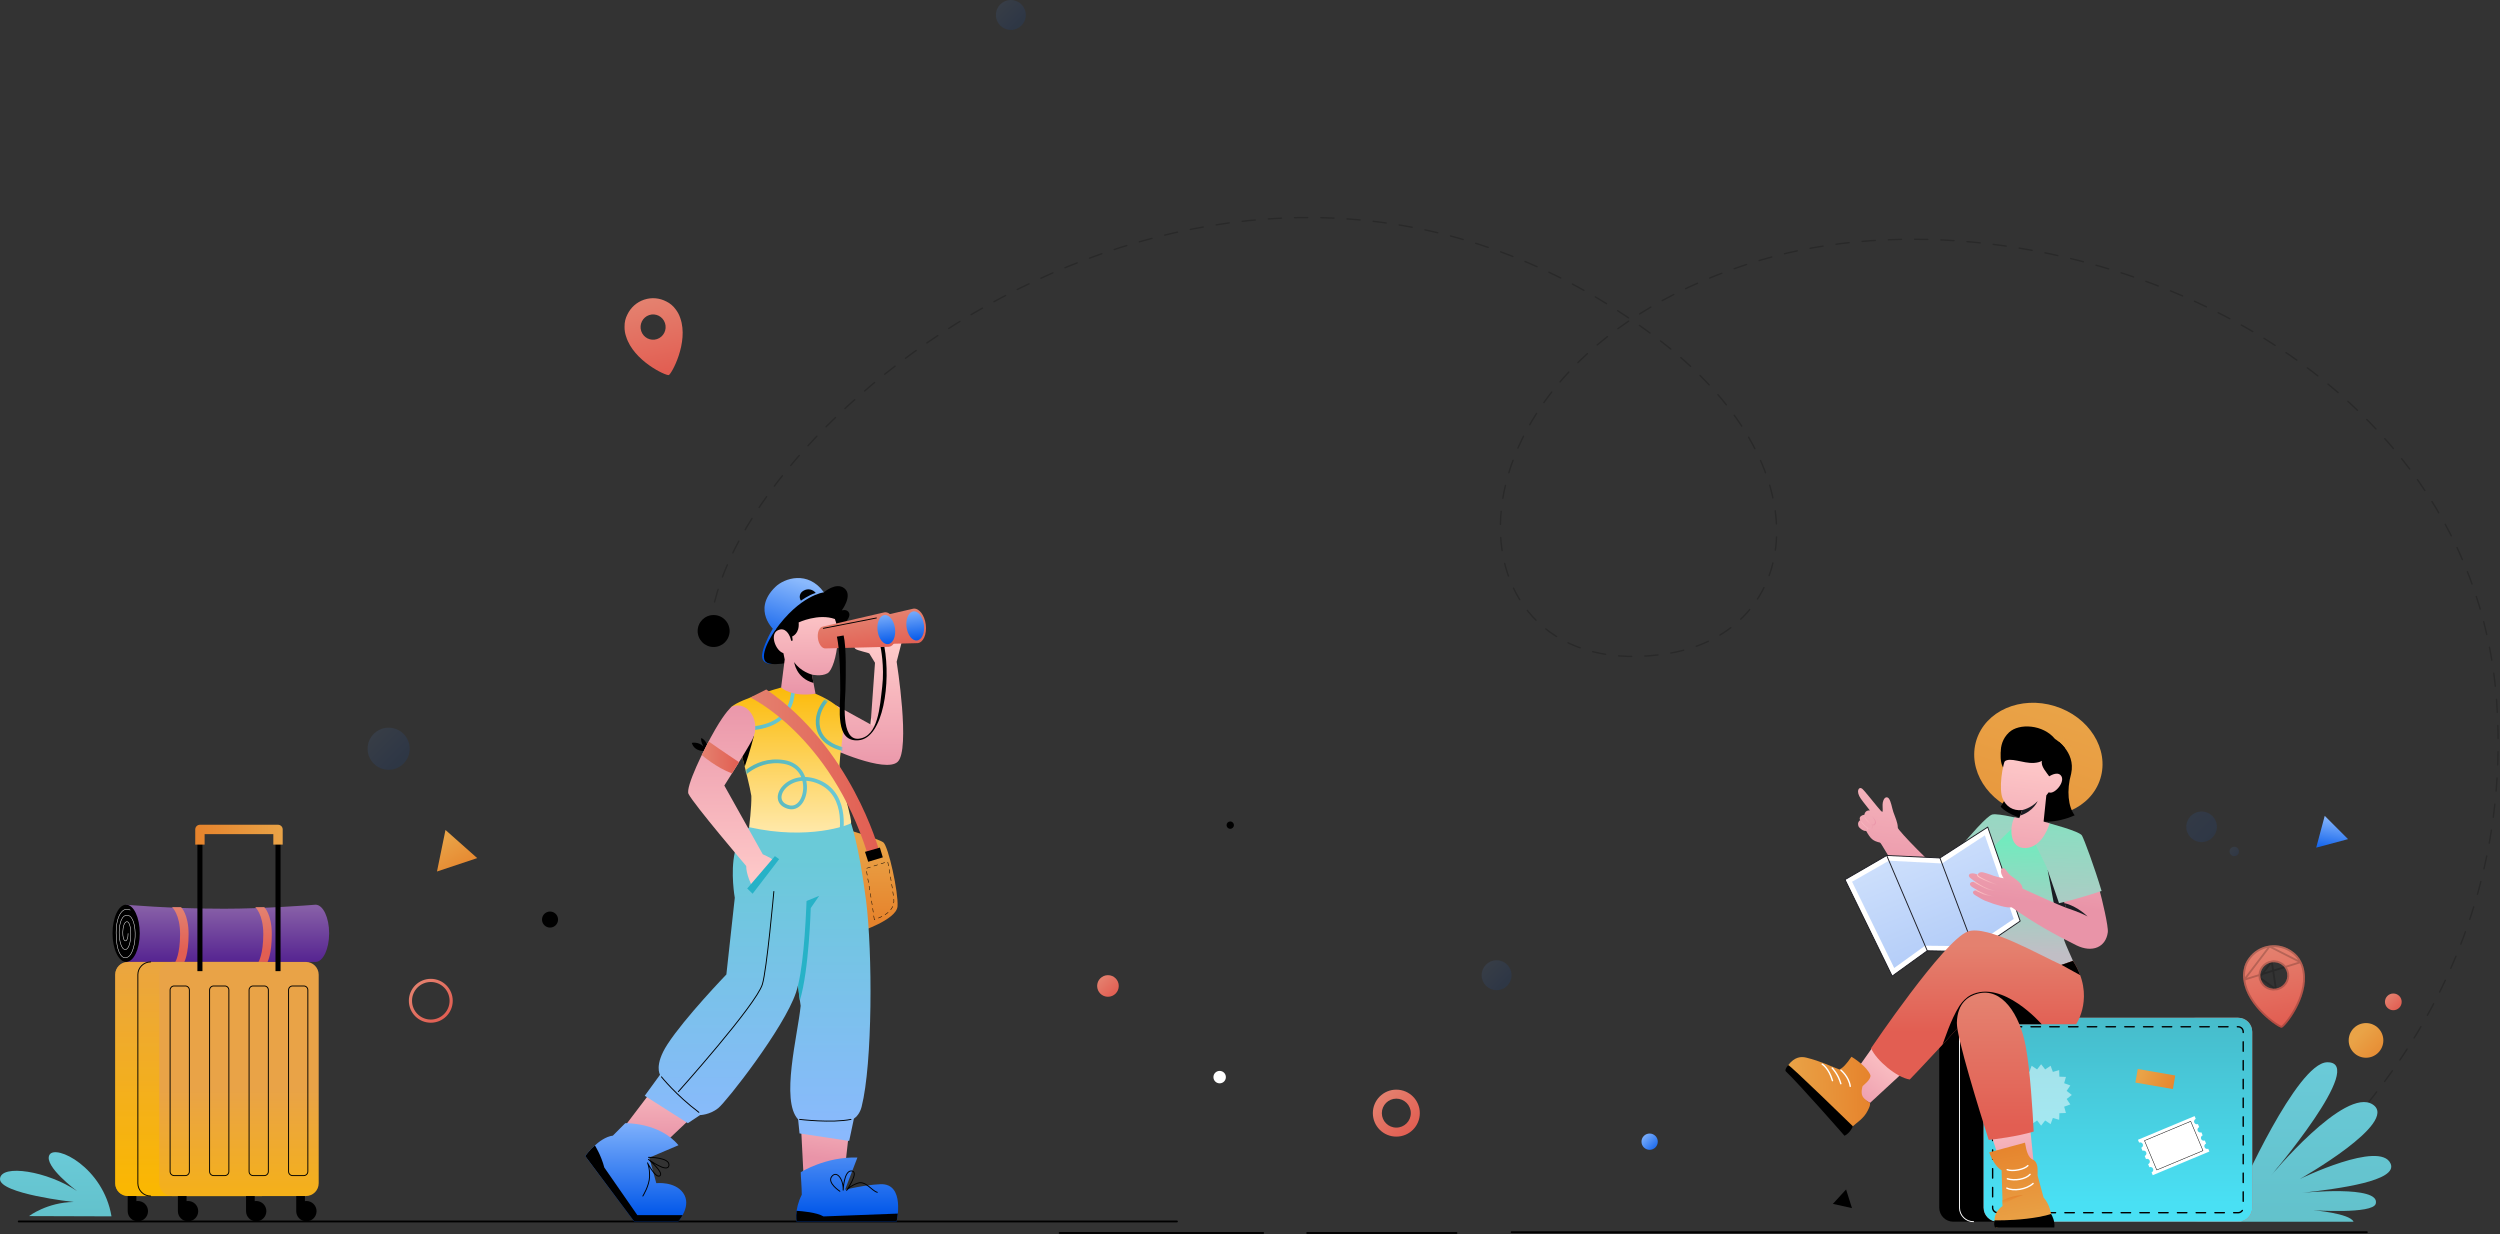 <svg width="1333" height="658" viewBox="0 0 1333 658" fill="none" xmlns="http://www.w3.org/2000/svg">
<rect x="0" y="0" width="1333" height="658" fill="#333333" stroke="none"/>
<path d="M1217.25 644.515C1223.47 644.515 1228.51 639.475 1228.51 633.258C1228.51 627.04 1223.47 622 1217.25 622C1211.04 622 1206 627.04 1206 633.258C1206 639.475 1211.04 644.515 1217.25 644.515Z" fill="black"/>
<path d="M1228.01 633.258C1228.01 639.199 1223.19 644.015 1217.25 644.015C1211.31 644.015 1206.5 639.199 1206.5 633.258C1206.5 627.316 1211.31 622.5 1217.25 622.5C1223.19 622.5 1228.01 627.316 1228.01 633.258Z" stroke="black" stroke-opacity="0.2"/>
<path d="M389.012 336.456C389.012 341.157 385.203 344.965 380.506 344.965C375.809 344.965 372 341.155 372 336.456C372 331.755 375.809 327.947 380.506 327.947C385.203 327.947 389.012 331.755 389.012 336.456Z" fill="black"/>
<path d="M388.512 336.456C388.512 340.881 384.927 344.465 380.506 344.465C376.085 344.465 372.5 340.879 372.5 336.456C372.5 332.031 376.085 328.447 380.506 328.447C384.927 328.447 388.512 332.031 388.512 336.456Z" stroke="black" stroke-opacity="0.2"/>
<path d="M381 320.982C409.59 205.564 664.421 16.425 882.385 179.485C975.142 248.876 960.109 336.596 890.067 348.347C766.32 369.106 758.757 192.052 938.993 138.623C1086.24 94.974 1318.35 182.134 1331.29 375.07C1342.69 545.038 1213.8 636 1213.8 636" stroke="black" stroke-opacity="0.2" stroke-width="0.75" stroke-miterlimit="10" stroke-linecap="round" stroke-linejoin="round" stroke-dasharray="7 7"/>
<path d="M15.458 648.418C15.458 648.418 25.092 641.083 39.272 640.901C39.272 640.901 -0.54 636.538 0.006 628.54C0.551 620.541 25.274 624.36 41.089 635.085C41.089 635.085 23.093 621.753 26.37 615.779C29.585 609.919 55.086 622.408 59.449 648.56L15.458 648.418Z" fill="url(#paint0_linear_171_3991)"/>
<path d="M10 651.286H627.533" stroke="black" stroke-miterlimit="10" stroke-linecap="round"/>
<path d="M1194 636.012C1194 636.012 1224.64 566.712 1240.82 566.404C1262.82 565.988 1210.42 627.38 1210.42 627.38C1210.42 627.38 1250.32 579.032 1265.2 588.955C1279.54 598.514 1226.35 628.604 1226.35 628.604C1226.35 628.604 1269.02 607.851 1274.65 620.39C1278.82 629.664 1247.07 633.81 1227.58 636.013C1227.58 636.013 1269.51 631.714 1266.75 641.824C1265.2 647.475 1233.4 645.29 1233.4 645.29C1233.4 645.29 1252.89 646.923 1254.91 651.412H1194L1194 636.012Z" fill="url(#paint1_linear_171_3991)"/>
<path d="M1169.71 651.411H1041.5C1037.36 651.411 1034 648.055 1034 643.916V550.167C1034 546.027 1037.36 542.671 1041.5 542.671H1169.71C1173.85 542.671 1177.2 546.027 1177.2 550.167V643.916C1177.2 648.055 1173.85 651.411 1169.71 651.411Z" fill="black"/>
<path d="M1052.3 651.411C1048.16 651.411 1044.8 648.055 1044.8 643.916V550.167C1044.8 546.027 1048.16 542.671 1052.3 542.671" stroke="white" stroke-width="0.5" stroke-miterlimit="10" stroke-linecap="round"/>
<path d="M1193.38 651.411H1065.17C1061.03 651.411 1057.67 648.055 1057.67 643.916V550.167C1057.67 546.027 1061.03 542.671 1065.17 542.671H1193.38C1197.52 542.671 1200.88 546.027 1200.88 550.167V643.916C1200.88 648.055 1197.52 651.411 1193.38 651.411Z" fill="url(#paint2_linear_171_3991)"/>
<path d="M1193.38 651.411H1065.17C1061.03 651.411 1057.67 648.055 1057.67 643.916V550.167C1057.67 546.027 1061.03 542.671 1065.17 542.671H1193.38C1197.52 542.671 1200.88 546.027 1200.88 550.167V643.916C1200.88 648.055 1197.52 651.411 1193.38 651.411Z" fill="url(#paint3_linear_171_3991)"/>
<path d="M1065.17 646.612C1063.68 646.612 1062.47 645.403 1062.47 643.916V550.167C1062.47 548.68 1063.68 547.47 1065.17 547.47H1193.38C1194.87 547.47 1196.08 548.68 1196.08 550.167V643.916C1196.08 645.403 1194.87 646.612 1193.38 646.612H1065.17Z" stroke="black" stroke-width="0.75" stroke-linecap="round" stroke-linejoin="round" stroke-dasharray="5 5"/>
<path d="M1051.21 550.365L1049.67 549.926C1048.9 549.705 1048.5 548.848 1048.83 548.115L1051.06 543.206C1051.33 542.613 1052 542.306 1052.62 542.485C1053.25 542.664 1053.65 543.274 1053.57 543.92L1052.87 549.268C1052.77 550.066 1051.98 550.586 1051.21 550.365Z" fill="white"/>
<path d="M1178.05 613.989L1147.84 626.618L1147.21 625.128C1147.98 624.809 1148.34 623.932 1148.02 623.17C1147.7 622.408 1146.82 622.048 1146.06 622.367L1145.38 620.743C1146.14 620.425 1146.5 619.548 1146.19 618.786C1145.87 618.024 1145 617.675 1144.23 617.994L1143.55 616.37C1144.32 616.052 1144.68 615.175 1144.36 614.413C1144.04 613.651 1143.16 613.291 1142.4 613.61L1141.72 611.986C1142.48 611.667 1142.84 610.791 1142.53 610.029C1142.21 609.266 1141.33 608.906 1140.57 609.225L1139.94 607.734L1170.16 595.105L1170.78 596.595C1170.02 596.914 1169.66 597.791 1169.98 598.553C1170.3 599.315 1171.17 599.675 1171.94 599.356L1172.61 600.98C1171.85 601.298 1171.49 602.175 1171.81 602.937C1172.13 603.699 1173.01 604.059 1173.77 603.741L1174.45 605.364C1173.68 605.683 1173.32 606.549 1173.64 607.31C1173.96 608.072 1174.83 608.432 1175.6 608.114L1176.28 609.737C1175.51 610.056 1175.15 610.932 1175.47 611.694C1175.79 612.457 1176.67 612.817 1177.43 612.498L1178.05 613.989Z" fill="white"/>
<path d="M1174.62 613.529L1168.08 597.882L1143.44 608.18L1149.98 623.828L1174.62 613.529Z" stroke="black" stroke-width="0.25" stroke-miterlimit="10" stroke-linecap="round" stroke-linejoin="round"/>
<path opacity="0.5" d="M1104.69 583.826L1101.94 585.985L1103.89 588.884L1100.61 590.084L1101.56 593.446L1098.07 593.571L1097.95 597.065L1094.58 596.11L1093.38 599.392L1090.48 597.44L1088.33 600.189L1086.17 597.44L1083.27 599.392L1082.07 596.109L1078.71 597.064L1078.58 593.571L1075.09 593.445L1076.04 590.083L1072.76 588.884L1074.71 585.985L1071.96 583.826L1074.71 581.667L1072.76 578.767L1076.04 577.568L1075.09 574.206L1078.58 574.08L1078.71 570.587L1082.07 571.542L1083.27 568.26L1086.17 570.211L1088.33 567.462L1090.48 570.211L1093.38 568.26L1094.58 571.542L1097.95 570.588L1098.07 574.081L1101.56 574.207L1100.61 577.568L1103.89 578.768L1101.94 581.667L1104.69 583.826Z" fill="white"/>
<path d="M1158.6 580.695L1138.58 577.231L1139.84 569.983L1159.85 573.447L1158.6 580.695Z" fill="url(#paint4_linear_171_3991)"/>
<path d="M1047.12 450.105C1043.55 454.862 1034.88 464.003 1034.88 464.003C1033.3 464.67 1011.3 442.139 1011.92 441.313C1011.89 438.548 1010.44 435.626 1009.51 432.895C1008.79 430.768 1008.3 427.21 1007.08 425.7C1006.32 424.756 1004.62 424.664 1003.92 427.821C1003.6 429.271 1004 431.854 1003.81 432.64C1003.61 433.427 1002.5 431.891 1000.84 429.946C999.169 428.001 993.816 421.117 992.77 420.438C991.041 419.315 989.451 421.967 992.166 425.825C993.887 428.271 995.965 430.66 997.018 432.139C994.427 431.875 994.125 434.221 994.065 434.456C993.013 434.555 992.403 434.994 992.055 435.316C991.668 435.674 991.335 436.565 991.834 437.291C990.145 438.491 990.781 440.306 991.099 440.868C991.416 441.431 993.514 443.321 995.044 443.064C997.464 447.371 998.624 448.361 1002.38 449.271C1003.64 449.578 1011.7 468.39 1029.34 482.605C1030.78 483.765 1033.97 486.707 1037.2 485.583C1045.33 482.755 1063.89 464.698 1063.89 464.698C1058.04 459.195 1050.84 453.037 1047.12 450.105Z" fill="url(#paint5_linear_171_3991)"/>
<path d="M997.933 434.963C998.497 435.839 999.57 437.064 999.733 438.199C999.847 438.984 999.181 439.703 998.41 439.52C997.455 439.293 996.483 438.132 995.831 437.557C995.075 436.779 994.3 435.933 994.076 434.836C994.102 435.986 994.851 436.967 995.56 437.808C996.109 438.442 997.071 439.458 998.005 439.913C998.108 440.581 998.196 442.209 996.475 441.569C994.33 440.773 992.035 437.539 992.035 437.539C992.233 438.08 993.703 440.243 995.345 441.385C995.49 441.713 995.71 442.426 995.187 442.936C995.187 442.936 995.828 442.785 995.848 441.695C996.247 441.912 996.65 442.06 997.041 442.092C998.779 442.241 998.699 440.774 998.576 440.109C999.113 440.217 999.61 440.062 999.973 439.433C1000.88 437.87 998.961 436.051 997.933 434.963Z" fill="url(#paint6_linear_171_3991)"/>
<path d="M1080.16 437.266C1080.16 437.266 1065.61 433.472 1062.3 434.292C1059.44 435.005 1050.5 445.379 1041.78 455.543C1044.09 458.285 1052.69 467.452 1057.74 472.211L1080.16 437.266Z" fill="url(#paint7_linear_171_3991)"/>
<path d="M1052.01 514.899C1077.75 524.347 1105.3 512.297 1105.3 512.297C1105.3 512.297 1101.02 502.823 1100.57 501.231C1100.24 500.109 1102.09 469.874 1102.09 469.874C1102.09 469.874 1095.57 451.523 1090.27 447.238C1084.98 442.953 1072.37 442.198 1072.37 442.198C1072.37 442.198 1057.08 456.31 1055.33 461.105C1053.55 465.88 1053.79 472.268 1052.74 485.683C1051.33 503.495 1052.01 514.899 1052.01 514.899Z" fill="url(#paint8_linear_171_3991)"/>
<path d="M1091.81 463.925L1096.08 486.979L1105.85 486.482L1105.3 476.617L1091.81 463.925Z" fill="#1C1C23"/>
<path d="M1059.86 440.995L1034.37 457.459L1005.98 456.131L983.752 469.003L1008.91 520.475L1027.63 506.963L1053.19 507.414L1077.16 491.123L1059.86 440.995Z" fill="white" stroke="#1C1C23" stroke-width="0.5" stroke-miterlimit="10" stroke-linecap="round" stroke-linejoin="round"/>
<path opacity="0.3" d="M987.518 470.15L1007.17 458.921L1035.47 460.396L1058.33 445.408L1073.72 489.98L1052.1 504.515L1026.47 504.246L1009.99 516.139L987.518 470.15Z" fill="url(#paint9_linear_171_3991)"/>
<path d="M1005.98 456.131L1027.63 506.963" stroke="#1C1C23" stroke-width="0.5" stroke-miterlimit="10" stroke-linecap="round" stroke-linejoin="round"/>
<path d="M1034.37 457.459L1053.2 507.414" stroke="#1C1C23" stroke-width="0.5" stroke-miterlimit="10" stroke-linecap="round" stroke-linejoin="round"/>
<path d="M1119.3 474.026C1110.91 476.005 1104.1 476.467 1098.67 476.317C1098.67 476.317 1101.07 481.915 1101.71 484.022C1098.25 482.822 1085.75 477.169 1078.39 473.768C1078.3 472.641 1078.4 471.194 1072.85 467.426C1069.63 465.242 1069.47 462.396 1067.8 462.962C1066.42 463.426 1066.81 465.738 1067.84 467.495C1067.99 467.756 1068.18 468.029 1068.38 468.3C1066.49 468.034 1063.15 467.03 1063.15 467.03C1063.15 467.03 1059.43 465.601 1057.43 465.151C1055.87 464.799 1054.54 465.522 1054.66 466.426C1053.1 465.759 1052 465.476 1050.79 465.787C1049.66 466.075 1049.33 467.231 1050.72 468.273C1051.27 468.686 1053.26 470.227 1054.17 470.744C1053.62 470.532 1053.08 470.3 1052.56 470.226C1050.42 469.923 1049.35 471.689 1051.73 473.083C1052.91 473.77 1053.9 474.358 1054.68 474.877C1054.51 474.831 1054.33 474.782 1054.17 474.75C1052.59 474.426 1050.67 475.791 1053.2 477.34C1055.6 478.806 1057.1 479.73 1058.51 480.295C1064.49 482.69 1070.39 484.259 1072.61 483.771C1084.85 492.33 1095.22 498.155 1107.1 504.018C1115.69 508.263 1122.85 504.965 1123.88 497.11C1124.28 494.054 1120.88 479.67 1119.3 474.026Z" fill="url(#paint10_linear_171_3991)"/>
<path d="M1066.42 472.208C1066.42 472.208 1062.3 471.18 1060.47 470.393C1059.87 470.134 1055.12 468.162 1054.41 467.196C1054.17 466.858 1054.16 466.457 1054.16 466.227C1054.32 466.284 1054.49 466.352 1054.66 466.428C1054.66 466.428 1054.71 466.731 1054.87 466.918C1055.36 467.492 1058.11 468.886 1060.82 469.98C1063.13 470.921 1066.42 472.208 1066.42 472.208Z" fill="url(#paint11_linear_171_3991)"/>
<path d="M1065.38 475.356C1064.77 475.26 1060.91 474.636 1059.39 474.051C1058.38 473.667 1055.55 472.169 1053.66 471.056C1053.1 470.72 1052.65 470.432 1052.33 470.201C1052.41 470.211 1052.48 470.22 1052.56 470.23C1053.05 470.297 1053.56 470.499 1054.07 470.691C1054.13 470.72 1054.16 470.739 1054.16 470.739C1054.16 470.739 1056.94 472.592 1059.62 473.628C1061.65 474.416 1064.8 475.212 1065.38 475.356Z" fill="url(#paint12_linear_171_3991)"/>
<path d="M1063.83 478.198C1063.27 478.121 1058.78 477.449 1057.19 476.681C1055.83 476.048 1053.93 475.116 1053.19 474.752C1053.51 474.684 1053.85 474.684 1054.17 474.752C1054.32 474.78 1054.5 474.828 1054.66 474.867C1054.67 474.876 1054.68 474.876 1054.68 474.876C1054.68 474.876 1056.98 476.086 1058.76 476.7C1060.42 477.276 1063.4 478.073 1063.83 478.198Z" fill="url(#paint13_linear_171_3991)"/>
<path d="M1110.1 445.496C1108.77 443.104 1091.31 438.636 1091.31 438.636L1084.57 448.73L1091.31 462.468L1097.87 481.569C1100.07 481.278 1113.87 477.415 1120.56 475.057C1116.72 462.229 1111.36 447.772 1110.1 445.496Z" fill="url(#paint14_linear_171_3991)"/>
<path d="M1119.92 415.135C1115.07 430.834 1096.34 438.989 1078.08 433.35C1059.82 427.711 1048.95 410.412 1053.8 394.713C1058.65 379.014 1077.38 370.859 1095.64 376.498C1113.9 382.138 1124.77 399.436 1119.92 415.135Z" fill="url(#paint15_linear_171_3991)"/>
<path opacity="0.5" d="M1106.43 411.665C1103.64 420.703 1092.53 425.295 1081.61 421.923C1070.69 418.55 1064.1 408.491 1066.89 399.452C1069.68 390.415 1080.8 385.822 1091.72 389.195C1102.64 392.568 1109.22 402.628 1106.43 411.665Z" fill="url(#paint16_linear_171_3991)"/>
<path d="M1106.22 434.729C1086.43 443.484 1068.88 433.328 1066.74 430.083C1069.05 426.07 1074.98 418.371 1073.16 415.02C1071.32 411.67 1066.66 411.286 1066.74 403.001C1066.75 402.387 1066.78 401.811 1066.83 401.273C1067.83 390.272 1077.31 395.177 1078.27 394.995L1098.03 395.715C1098.91 396.473 1099.94 397.472 1100.91 398.7C1103.43 401.84 1105.66 406.505 1104.34 412.515V412.524C1101.79 421.558 1102.77 430.208 1106.22 434.729Z" fill="black"/>
<path d="M1091.1 424.099C1097.9 416.098 1097.34 406.669 1097.34 406.669C1097.41 390.767 1075.51 390.831 1070.44 401.546C1067.13 408.553 1065.92 420.864 1067.7 425.481C1069.44 429.996 1073.35 432.481 1078.2 431.931L1076.67 436.254C1076.67 436.254 1074.65 435.899 1074.15 435.831C1071.53 440.262 1070.98 452.647 1080.16 452.177C1089.35 451.708 1092.87 439.048 1092.87 439.048L1089.65 438.055L1091.1 424.099Z" fill="url(#paint17_linear_171_3991)"/>
<path d="M1100.54 408.742C1098.33 418.092 1094.89 418.812 1094.89 418.812C1094.89 418.812 1094.58 416.662 1093.18 414.675C1091.19 411.833 1087.99 408.54 1088.77 405.67C1087.93 406.188 1086.63 406.64 1084.56 406.784C1078.67 407.187 1071.68 403.443 1068.77 406.064C1068.77 406.064 1067.59 406.054 1067.19 404.211C1067.19 404.211 1066.87 403.04 1066.83 401.273C1066.82 401.139 1066.82 401.004 1066.82 400.86C1066.82 398.038 1067.58 393.91 1071.23 390.502C1076.57 385.51 1089.39 386.249 1095.72 394.006C1095.72 394.006 1096.71 394.592 1098.03 395.715C1098.91 396.473 1099.94 397.472 1100.91 398.7C1101.61 401.11 1101.55 404.451 1100.54 408.742Z" fill="black"/>
<path d="M1092.43 414.095C1092.43 414.095 1096.57 411.135 1098.73 413.337C1101.76 416.419 1095.61 423.764 1092.52 422.512C1088.82 421.016 1092.43 414.095 1092.43 414.095Z" fill="url(#paint18_linear_171_3991)"/>
<path d="M1101.71 484.022C1101.71 484.022 1109.66 486.681 1113.12 488.674C1113.12 488.674 1107.7 483.163 1100.8 481.568L1101.71 484.022Z" fill="#1C1C23"/>
<path d="M1078.2 431.931C1078.2 431.931 1082.91 431.03 1086.48 427.144C1086.48 427.144 1084.44 432.467 1077.16 434.887L1078.2 431.931Z" fill="#1C1C23"/>
<path d="M1013.72 572.734L997.107 588.076C997.107 588.076 987.804 583.43 985.72 576.424C994.225 564.327 1000.34 555.748 1000.34 555.748" fill="url(#paint19_linear_171_3991)"/>
<path d="M954.733 572.97L983.836 600.916C984.878 601.888 986.491 601.878 987.516 600.885C989.891 598.592 993.743 596.549 995.912 592.102C996.864 590.141 997.234 589.354 997.114 588.068C997.114 588.068 994.056 586.374 993.097 584.496C992.108 582.56 992.989 579.636 993.102 579.217C993.208 578.824 997.738 575.744 997.305 573.28C995.386 568.459 988.06 563.948 987.212 563.459C984.549 567.378 982.584 569.452 980.785 570.247C976.105 568.535 971.29 565.973 963.123 563.928C960.146 563.191 956.845 563.604 953.476 567.913C952.784 569.199 953.656 571.982 954.733 572.97Z" fill="url(#paint20_linear_171_3991)"/>
<path d="M953.475 567.913C953.956 567.367 987.933 600.5 987.933 600.5C987.951 600.703 986.545 604.067 983.501 605.601C983.501 605.601 959.45 578.119 952.234 571.287C951.449 570.544 952.839 568.663 953.475 567.913Z" fill="black"/>
<path d="M981.604 570.638C981.604 570.638 985.826 574.063 986.543 579.213" stroke="white" stroke-width="0.75" stroke-miterlimit="10" stroke-linecap="round"/>
<path d="M981.539 577.827C980.176 572.781 976.916 569.475 976.916 569.475" stroke="white" stroke-width="0.75" stroke-miterlimit="10" stroke-linecap="round"/>
<path d="M971.598 567.406C971.598 567.406 975.065 569.407 977.073 576.2" stroke="white" stroke-width="0.75" stroke-miterlimit="10" stroke-linecap="round"/>
<path d="M1105.3 512.297C1105.3 512.297 1102.09 513.502 1099.19 514.47C1087.77 509.434 1059.46 492.865 1049.19 496.699C1036.39 501.479 997.626 558.929 997.626 558.929C1000.55 565.482 1011.34 574.536 1018.28 575.593C1018.28 575.593 1049.89 542.807 1055.69 533.492C1055.69 533.492 1069.59 544.476 1076.57 546.15H1106.97C1106.97 546.15 1117.42 531.142 1105.3 512.297Z" fill="url(#paint21_linear_171_3991)"/>
<path d="M1109.15 519.958C1105.34 517.808 1099.19 514.467 1099.19 514.467C1102.09 513.507 1105.31 512.297 1105.31 512.297C1107.01 514.937 1108.25 517.5 1109.15 519.958Z" fill="black"/>
<path d="M1076.57 546.15H1088.66C1088.66 546.15 1067.76 521.976 1050.73 530.616C1048.85 531.568 1046.44 533.721 1044.75 536.376C1040.03 543.806 1036.65 554.953 1035.71 557.052C1040.01 552.368 1044.44 547.462 1048.1 543.18L1048.08 543.124L1061.83 534.192L1076.57 546.15Z" fill="black"/>
<path d="M1060.39 600.801L1067.67 623.567C1067.67 623.567 1078.65 624.142 1084.22 618.786C1082.7 603.229 1081.54 592.151 1081.54 592.151" fill="url(#paint22_linear_171_3991)"/>
<path d="M1089.62 638.476C1092.91 642.078 1093.83 647.318 1093.89 649.758L1064.21 654.467C1063.66 652.561 1061.77 647.407 1067.82 642.988C1067.86 642.972 1067.25 623.985 1067.25 623.985C1064.66 622.486 1062.47 619.196 1060.63 614.45L1079.73 609.265C1080.44 613.764 1081.53 617.555 1084.18 618.451C1084.18 618.451 1085.75 618.976 1086.31 621.952C1086.53 623.161 1086.45 626.811 1086.45 626.811L1089.62 638.476Z" fill="url(#paint23_linear_171_3991)"/>
<path d="M1095.36 654.468H1063.73C1063.4 654.047 1063 651.829 1063.5 650.679C1063.5 650.679 1071.81 650.864 1080.57 649.832C1090.22 648.696 1093.62 647.259 1093.62 647.259C1094.23 648.203 1095.79 651.184 1095.36 654.468Z" fill="black"/>
<path d="M1078.8 637.181C1070.75 639.809 1067.83 642.987 1067.83 642.987C1067.83 642.986 1067.81 642.292 1067.75 640.029C1073.61 637.187 1078.8 637.181 1078.8 637.181Z" fill="url(#paint24_linear_171_3991)"/>
<path d="M1070.24 623.676C1073.07 624.77 1079.38 623.583 1081.25 621.53" stroke="white" stroke-width="0.75" stroke-miterlimit="10" stroke-linecap="round"/>
<path d="M1070.33 628.529C1074.3 629.77 1080.14 628.768 1082.43 626.177" stroke="white" stroke-width="0.75" stroke-miterlimit="10" stroke-linecap="round"/>
<path d="M1070.05 633.501C1073.43 635.234 1080.49 634.286 1084.03 631.038" stroke="white" stroke-width="0.75" stroke-miterlimit="10" stroke-linecap="round"/>
<path d="M1084.36 603.334C1075.6 606.032 1063.17 607.5 1060.37 607.798C1055.47 592.38 1043.24 553.049 1043.4 545.417C1043.62 534.262 1050.14 531.008 1054.39 529.836C1067.45 526.236 1077.02 540.944 1080.16 558.099C1082.51 570.886 1083.83 592.928 1084.36 603.334Z" fill="url(#paint25_linear_171_3991)"/>
<path d="M806 657H1262" stroke="black" stroke-miterlimit="10" stroke-linecap="round"/>
<path d="M697 657.434H776.598" stroke="black" stroke-miterlimit="10" stroke-linecap="round"/>
<path d="M565 657.434H673.511" stroke="black" stroke-miterlimit="10" stroke-linecap="round"/>
<path d="M376.267 400.525C376.267 400.525 370.305 401.076 368.869 396.117C368.869 396.117 372.241 395.261 375.09 398.002C375.09 398.002 373.526 395.474 373.893 393.513C373.893 393.513 376.991 394.574 377.322 398.903L376.267 400.525Z" fill="black"/>
<path d="M451.458 442.258C451.458 442.258 468.137 447.222 470.894 449.06C473.651 450.898 479.166 476.175 478.554 483.344C477.943 490.49 458.21 496.855 458.21 496.855L451.458 442.258Z" fill="url(#paint26_linear_171_3991)"/>
<path d="M478.097 352.853L480.882 342.009C480.882 342.009 465.165 343.971 462.867 343.511C460.569 343.051 458.962 342.996 457.704 343.22C456.447 343.444 454.885 344.782 455.958 345.863C457.029 346.944 463.165 347.954 463.564 348.506C463.962 349.057 466.551 353.4 466.551 353.4L464.196 386.265L445.813 376.132L442.551 398.843C442.551 398.843 471.998 412.386 478.616 406.228C485.564 399.761 478.097 352.853 478.097 352.853Z" fill="url(#paint27_linear_171_3991)"/>
<path d="M426.958 597.845L428.651 630.868L449.771 629.646L453.338 597.845H426.958Z" fill="url(#paint28_linear_171_3991)"/>
<path d="M426.958 625.046C426.958 625.046 440.051 616.673 457.168 617.203L450.58 634.36C450.58 634.36 460.783 631.786 469.423 631.419C482.842 630.847 478.063 651.285 478.063 651.285H424.752C424.752 651.285 423.466 644.933 427.509 637.026C427.51 633.169 426.958 627.16 426.958 625.046Z" fill="url(#paint29_linear_171_3991)"/>
<path d="M478.704 647.088C478.464 649.545 478.061 651.283 478.061 651.283H424.752C424.752 651.283 424.301 649.065 424.771 645.609C427.488 645.773 435.398 646.406 439.094 648.605L478.704 647.088Z" fill="black"/>
<path d="M447.823 635.188C447.823 635.188 440.929 630.706 443.434 627.375C446.127 623.793 449.822 628.8 449.569 634.59C449.569 634.59 449.96 624.328 453.889 624.342C458.624 624.359 451.407 634.728 451.407 634.728C451.407 634.728 453.001 632.369 457.321 630.868C461.641 629.366 464.858 635.034 467.769 635.739" stroke="black" stroke-width="0.5" stroke-miterlimit="10" stroke-linecap="round" stroke-linejoin="round"/>
<path d="M353.135 574.182L332.929 600.76L350.017 613.576L373.484 591.367L353.135 574.182Z" fill="url(#paint30_linear_171_3991)"/>
<path d="M333.389 598.881C333.389 598.881 351.692 598.391 361.76 610.646L346.195 617.264L349.934 630.868C349.934 630.868 359.702 629.774 364.211 636.012C369.174 642.878 361.698 651.213 361.698 651.213H338.107L312.004 616.406C312.004 616.406 319.156 606.526 326.785 605.515L333.389 598.881Z" fill="url(#paint31_linear_171_3991)"/>
<path d="M345.775 617.081C345.775 617.081 357.315 617.028 356.68 621.412C356.047 625.795 345.775 618.19 345.775 618.19C345.775 618.19 353.829 624.976 352.007 626.798C349.849 628.955 345.247 620.038 345.247 620.038C345.247 620.038 346.461 622.438 346.356 627.312C346.25 632.186 342.764 637.731 342.764 637.731" stroke="black" stroke-width="0.5" stroke-miterlimit="10" stroke-linecap="round" stroke-linejoin="round"/>
<path d="M453.309 437.552C453.309 437.552 457.918 449.585 461.823 480.475C465.236 507.466 465.3 567.015 459.4 590.178C458.548 593.524 456.68 595.566 455.298 596.461C454.701 599.449 452.786 608.349 452.786 608.349L426.315 604.35C426.315 604.35 425.764 599.387 425.549 596.847C416.121 586.87 425.365 551.943 426.917 536.29C421.797 505.741 424.367 440.017 424.367 440.017L453.309 437.552Z" fill="url(#paint32_linear_171_3991)"/>
<path d="M436.79 477.648L432.288 484.176C432.288 484.176 431.386 517.421 426.48 533.453C424.781 521.616 424.061 505.545 423.821 490.07C426.019 485.213 427.786 481.325 427.786 481.325L436.79 477.648Z" fill="#27B2C7"/>
<path d="M399.611 440.925C399.611 440.925 393.35 447.585 391.788 454.565C389.385 465.296 391.788 478.701 391.788 478.701L387.303 519.586C387.303 519.586 365.112 542.613 355.878 556.847C348.652 567.985 351.931 573.052 351.931 573.052L343.775 584.268L366.753 598.88L373.28 594.563C373.28 594.563 378.46 594.463 382.93 590.886C387.401 587.31 418.056 548.199 424.422 529.219C431.597 507.826 430.615 438.915 430.615 438.915L399.611 440.925Z" fill="url(#paint33_linear_171_3991)"/>
<path d="M434.84 369.902C434.84 369.902 446.026 374.486 448.416 379.082C451.904 385.791 446.809 402.962 447.761 410.818C448.713 418.675 454.665 437.96 453.713 438.913C452.761 439.865 431.094 448.198 399.43 441.055C399.43 441.055 400.765 430.502 400.62 424.389C399.194 415.31 390.938 386.692 389.985 376.93C394.827 372.565 416.492 366.585 416.492 366.585L434.84 369.902Z" fill="url(#paint34_linear_171_3991)"/>
<mask id="mask0_171_3991" style="mask-type:luminance" maskUnits="userSpaceOnUse" x="390" y="367" width="65" height="78">
<path d="M435.185 370.917C435.185 370.917 446.371 375.501 448.76 380.096C452.249 386.806 447.153 403.976 448.106 411.833C449.058 419.69 455.01 438.975 454.058 439.927C453.105 440.88 431.439 449.213 399.775 442.07C399.775 442.07 401.11 431.517 400.965 425.404C399.538 416.325 391.282 387.706 390.33 377.945C395.171 373.58 416.837 367.6 416.837 367.6L435.185 370.917Z" fill="white"/>
</mask>
<g mask="url(#mask0_171_3991)">
<path d="M377.667 380.159C377.667 380.159 390.29 392.405 408.307 386.983C428.947 380.771 421.712 357.487 421.712 357.487" stroke="url(#paint35_linear_171_3991)" stroke-width="2" stroke-miterlimit="10"/>
<path d="M391.928 417.782C391.928 417.782 401.3 403.581 417.978 406.27C434.656 408.959 430.611 433.255 420.317 430.282C408.823 426.964 420.44 409.816 436.862 417.047C453.284 424.278 448.137 446.582 448.137 446.582" stroke="url(#paint36_linear_171_3991)" stroke-width="2" stroke-miterlimit="10"/>
<path d="M445.685 368.639C445.685 368.639 433.632 376.589 436.369 388.368C439.436 401.559 460.392 400.748 460.392 400.748" stroke="url(#paint37_linear_171_3991)" stroke-width="2" stroke-miterlimit="10"/>
</g>
<path d="M401.99 392.361C401.99 392.361 399.83 401.04 397.085 408.768C395.213 401.241 393.043 392.726 391.584 385.968L401.99 392.361Z" fill="black"/>
<path d="M412.59 334.328C412.59 334.328 410.138 338.096 408.009 343.305C405.672 349.019 405.175 353.385 410.707 353.994C417.921 354.189 423.987 350.076 423.987 350.076L428.919 336.392" fill="url(#paint38_linear_171_3991)"/>
<path d="M414.707 333.988C414.707 333.988 404.929 347.12 407.871 352.345C409.923 355.99 423.027 353.17 426.621 351.486C431.463 349.219 434.035 341.008 434.035 341.008" fill="black"/>
<path d="M432.903 359.697C432.903 359.697 437.866 360.893 441.242 358.987C446.071 356.262 451.012 328.641 440.401 323.225C429.79 317.809 413.691 323.197 415.643 337.262C416.146 340.885 418.406 351.631 418.406 351.631L416.492 366.586C416.492 366.586 421.909 371.892 434.84 369.902L432.903 359.697Z" fill="url(#paint39_linear_171_3991)"/>
<path d="M363.974 647.904C362.87 649.91 361.699 651.216 361.699 651.216H338.112L312 616.406C312 616.406 314.316 613.22 317.201 610.723C317.201 610.723 320.506 615.911 322.224 622.534L339.821 647.903H363.974V647.904Z" fill="black"/>
<path d="M412.62 475.348C412.62 475.348 408.86 517.246 406.492 524.859C403.061 535.888 361.698 582.06 361.698 582.06" stroke="black" stroke-width="0.5" stroke-miterlimit="10" stroke-linecap="round" stroke-linejoin="round"/>
<path d="M352.691 574.182C352.691 574.182 360.321 583.807 372.637 593.091" stroke="black" stroke-width="0.5" stroke-miterlimit="10" stroke-linecap="round" stroke-linejoin="round"/>
<path d="M426.346 596.86C426.346 596.86 443.442 598.943 453.736 596.86" stroke="black" stroke-width="0.5" stroke-miterlimit="10" stroke-linecap="round" stroke-linejoin="round"/>
<path d="M406.704 455.495L386.21 418.852C386.21 418.852 398.113 400.206 401.13 394.372C406.185 384.598 398.464 372.955 389.986 376.932C389.986 376.932 386.822 379.513 381.461 388.765C375.207 399.557 365.371 419.864 367.122 423.325C370.005 429.024 397.88 461.745 397.88 461.745C397.788 466.157 400.868 472.27 400.868 472.27L412.311 458.528C410.748 457.241 406.704 455.495 406.704 455.495Z" fill="url(#paint40_linear_171_3991)"/>
<path d="M413.181 456.477L398.412 473.749L401.291 476.545L415.434 458.104L413.181 456.477Z" fill="#27B2C7"/>
<path d="M425.846 331.877C425.846 331.877 436.41 326.899 445.188 330.07C445.188 330.07 446.306 333.098 446.573 335.831C446.573 335.831 454.22 330.059 452.725 326.807C451.668 324.509 448.818 325.474 448.818 325.474C448.818 325.474 454.904 317.47 450.243 313.709C445.8 310.125 439.305 315.823 439.305 315.823C439.305 315.823 427.263 315.088 419.175 318.857C411.086 322.625 413.837 335.149 413.837 335.149L417.361 342.847L422.663 341.508L422.395 339.354C422.395 339.354 426.376 337.974 425.846 331.877Z" fill="black"/>
<path d="M439.306 315.823C439.306 315.823 426.587 317.206 413.09 336.305C413.09 336.305 400.578 325.474 413.386 312.974C418.2 308.275 430.788 304.013 439.306 315.823Z" fill="url(#paint41_linear_171_3991)"/>
<path d="M421.361 339.937C420.781 338.299 418.653 334.019 414.593 336.141C409.861 338.615 414.417 348.935 418.929 348.339C423.441 347.741 422.093 342 421.361 339.937Z" fill="url(#paint42_linear_171_3991)"/>
<path d="M428.75 314.799C428.578 314.892 428.406 314.988 428.236 315.087C426.406 316.149 425.858 318.539 427.058 320.282C427.058 320.282 431.39 317.122 434.963 316.168C433.491 314.277 430.862 313.665 428.75 314.799Z" fill="black"/>
<path d="M432.903 359.697C432.903 359.697 426.777 358.085 423.461 353.04C423.461 353.04 424.416 361.563 433.745 364.133L432.903 359.697Z" fill="black"/>
<path d="M464.195 386.265L469.515 389.27L464.445 382.782L464.195 386.265Z" fill="url(#paint43_linear_171_3991)"/>
<path d="M400.064 371.905C400.064 371.905 442.55 391.89 462.543 455.124L468.627 453.166C468.627 453.166 453.817 398.507 408.576 367.624L400.064 371.905Z" fill="url(#paint44_linear_171_3991)"/>
<path d="M461.211 454.207L469.15 451.94L470.71 457.149L462.927 459.501L461.211 454.207Z" fill="black"/>
<path d="M466.166 490.31C465.206 482.457 462.604 467.712 461.779 463.065L473.337 459.427C473.337 459.427 475.995 473.566 476.592 479.395C477.327 486.592 468.718 489.472 466.166 490.31Z" stroke="black" stroke-width="0.25" stroke-miterlimit="10" stroke-linecap="round" stroke-linejoin="round" stroke-dasharray="2 2"/>
<path d="M374.171 402.58C374.171 402.58 381.981 409.353 390.293 412.392L394.037 406.38C394.037 406.38 384.524 400.1 377.845 395.323L374.171 402.58Z" fill="url(#paint45_linear_171_3991)"/>
<path d="M487.039 324.531C486.833 324.557 486.635 324.605 486.44 324.669L454.234 332.105C452.336 332.346 451.128 335.154 451.537 338.377C451.946 341.599 453.817 344.017 455.715 343.776L488.757 342.93C488.962 342.942 489.166 342.94 489.372 342.915C492.362 342.535 494.264 338.112 493.619 333.035C492.976 327.959 490.029 324.151 487.039 324.531Z" fill="url(#paint46_linear_171_3991)"/>
<path d="M492.66 333.149C493.203 337.429 491.562 341.164 488.994 341.489C486.426 341.815 483.903 338.609 483.359 334.328C482.816 330.048 484.458 326.313 487.026 325.988C489.594 325.662 492.116 328.868 492.66 333.149Z" fill="url(#paint47_linear_171_3991)"/>
<path d="M471.607 326.489C471.401 326.515 471.202 326.564 471.008 326.627L438.802 334.063C436.904 334.304 435.696 337.112 436.105 340.335C436.514 343.558 438.384 345.976 440.283 345.734L473.325 344.888C473.53 344.901 473.735 344.899 473.94 344.873C476.931 344.494 478.833 340.07 478.188 334.994C477.543 329.917 474.596 326.11 471.607 326.489Z" fill="url(#paint48_linear_171_3991)"/>
<path d="M477.228 335.107C477.771 339.388 476.129 343.122 473.561 343.447C470.993 343.774 468.471 340.567 467.927 336.287C467.384 332.006 469.025 328.272 471.593 327.946C474.161 327.621 476.684 330.827 477.228 335.107Z" fill="url(#paint49_linear_171_3991)"/>
<path d="M446.218 339.468C446.218 339.468 448.007 345.61 448.038 367.869C448.051 377.752 445.028 395.886 457.842 394.709C471.17 393.483 474.993 363.547 471.565 344.935L469.515 344.988C469.515 344.988 471.69 355.308 470.404 366.093C469.118 376.877 468.321 392.717 457.935 393.882C448.063 394.989 450.64 373.452 450.796 367.993C451.008 360.578 451.347 345.197 449.816 338.825L446.218 339.468Z" fill="black"/>
<path d="M439.03 335.024L467.278 329.51" stroke="black" stroke-width="0.5" stroke-miterlimit="10" stroke-linecap="round" stroke-linejoin="round"/>
<path d="M175.497 497.638C175.497 489.254 172.28 482.456 168.3 482.383L168.295 482.377C168.295 482.377 168.272 482.379 168.263 482.38C168.254 482.38 168.245 482.377 168.236 482.377C168.138 482.377 168.042 482.4 167.944 482.407C164.764 482.685 140.146 484.54 119.57 484.54C90.276 484.54 67.113 482.377 67.113 482.377C59.393 499.516 67.113 512.9 67.113 512.9H168.295C168.296 512.898 168.297 512.895 168.299 512.893C172.279 512.821 175.497 506.022 175.497 497.638Z" fill="url(#paint50_linear_171_3991)"/>
<path d="M67.261 512.9C71.272 512.9 74.523 506.067 74.523 497.638C74.523 489.209 71.272 482.376 67.261 482.376C63.251 482.376 60 489.209 60 497.638C60 506.067 63.251 512.9 67.261 512.9Z" fill="black"/>
<path d="M69.379 485.244C65.703 483.314 61.935 487.734 61.935 497.416C61.935 507.098 64.57 510.704 66.745 510.704C73.179 510.704 74.03 488.573 67.963 488.021C61.897 487.47 62.64 506.293 66.807 506.293C70.576 506.293 70.708 490.161 67.263 491.556C65.068 492.445 64.793 501.548 66.932 501.688C67.542 501.727 68.353 500.189 68.292 497.753" stroke="white" stroke-width="0.25" stroke-miterlimit="10" stroke-linecap="round"/>
<path d="M98.293 512.899C98.293 512.899 100.559 508.757 100.559 498.063C100.559 487.37 96.501 483.666 96.501 483.666H91.694C91.694 483.666 96.024 487.369 96.024 498.063C96.024 508.757 93.487 512.899 93.487 512.899H98.293Z" fill="url(#paint51_linear_171_3991)"/>
<path d="M142.657 512.899C142.657 512.899 144.923 508.757 144.923 498.063C144.923 487.37 140.865 483.666 140.865 483.666H136.058C136.058 483.666 140.388 487.369 140.388 498.063C140.388 508.757 137.85 512.899 137.85 512.899H142.657Z" fill="url(#paint52_linear_171_3991)"/>
<path d="M139.616 637.731H68.232C64.468 637.731 61.416 634.679 61.416 630.915V519.715C61.416 515.951 64.468 512.899 68.232 512.899H139.616C143.38 512.899 146.431 515.95 146.431 519.715V630.916C146.431 634.68 143.38 637.731 139.616 637.731Z" fill="url(#paint53_linear_171_3991)"/>
<path opacity="0.5" d="M139.616 637.731H68.232C64.468 637.731 61.416 634.679 61.416 630.915V519.715C61.416 515.951 64.468 512.899 68.232 512.899H139.616C143.38 512.899 146.431 515.95 146.431 519.715V630.916C146.431 634.68 143.38 637.731 139.616 637.731Z" fill="url(#paint54_linear_171_3991)"/>
<path d="M80.32 637.731C76.556 637.731 73.504 634.679 73.504 630.915V519.715C73.504 515.951 76.556 512.899 80.32 512.899" stroke="black" stroke-width="0.5" stroke-miterlimit="10" stroke-linecap="round"/>
<path d="M163.111 637.731H91.727C87.963 637.731 84.911 634.679 84.911 630.915V519.715C84.911 515.951 87.963 512.899 91.727 512.899H163.111C166.875 512.899 169.926 515.95 169.926 519.715V630.916C169.927 634.68 166.875 637.731 163.111 637.731Z" fill="url(#paint55_linear_171_3991)"/>
<path d="M73.504 640.372C73.236 640.372 72.976 640.397 72.719 640.435V637.731H68.083V645.792C68.083 648.785 70.51 651.212 73.503 651.212C76.496 651.212 78.923 648.785 78.923 645.792C78.923 642.798 76.498 640.372 73.504 640.372Z" fill="black"/>
<path d="M100.268 640.372C100.001 640.372 99.74 640.397 99.483 640.435V637.731H94.847V645.792C94.847 648.785 97.274 651.212 100.267 651.212C103.26 651.212 105.688 648.785 105.688 645.792C105.688 642.798 103.262 640.372 100.268 640.372Z" fill="black"/>
<path d="M136.606 640.372C136.338 640.372 136.078 640.397 135.82 640.435V637.731H131.185V645.792C131.185 648.785 133.611 651.212 136.605 651.212C139.598 651.212 142.025 648.785 142.025 645.792C142.025 642.798 139.599 640.372 136.606 640.372Z" fill="black"/>
<path d="M163.37 640.372C163.102 640.372 162.842 640.397 162.585 640.435V637.731H157.949V645.792C157.949 648.785 160.376 651.212 163.369 651.212C166.362 651.212 168.79 648.785 168.79 645.792C168.79 642.798 166.363 640.372 163.37 640.372Z" fill="black"/>
<path d="M98.812 626.824H92.858C91.663 626.824 90.695 625.855 90.695 624.661V527.881C90.695 526.686 91.663 525.718 92.858 525.718H98.812C100.006 525.718 100.975 526.686 100.975 527.881V624.661C100.975 625.855 100.007 626.824 98.812 626.824Z" stroke="black" stroke-width="0.5" stroke-miterlimit="10" stroke-linecap="round"/>
<path d="M119.868 626.824H113.914C112.72 626.824 111.751 625.855 111.751 624.661V527.881C111.751 526.686 112.72 525.718 113.914 525.718H119.868C121.063 525.718 122.031 526.686 122.031 527.881V624.661C122.031 625.855 121.063 626.824 119.868 626.824Z" stroke="black" stroke-width="0.5" stroke-miterlimit="10" stroke-linecap="round"/>
<path d="M140.924 626.824H134.97C133.776 626.824 132.807 625.855 132.807 624.661V527.881C132.807 526.686 133.776 525.718 134.97 525.718H140.924C142.118 525.718 143.087 526.686 143.087 527.881V624.661C143.087 625.855 142.118 626.824 140.924 626.824Z" stroke="black" stroke-width="0.5" stroke-miterlimit="10" stroke-linecap="round"/>
<path d="M161.98 626.824H156.026C154.831 626.824 153.863 625.855 153.863 624.661V527.881C153.863 526.686 154.831 525.718 156.026 525.718H161.98C163.174 525.718 164.142 526.686 164.142 527.881V624.661C164.143 625.855 163.175 626.824 161.98 626.824Z" stroke="black" stroke-width="0.5" stroke-miterlimit="10" stroke-linecap="round"/>
<path d="M107.948 447.283H105.252V517.812H107.948V447.283Z" fill="black"/>
<path d="M149.586 447.283H146.89V517.812H149.586V447.283Z" fill="black"/>
<path d="M106.6 450.347V442.258H148.238V450.347" stroke="url(#paint56_linear_171_3991)" stroke-width="5" stroke-miterlimit="10" stroke-linejoin="round"/>
<path d="M1227.07 512.831C1225.86 510.352 1224.23 508.595 1222.45 507.359C1219.04 504.789 1214.62 503.512 1210.04 504.172C1205.44 504.835 1201.58 507.305 1199.08 510.727C1197.75 512.411 1196.69 514.556 1196.27 517.27C1195.96 518.937 1195.9 520.676 1196.17 522.446C1196.18 522.51 1196.2 522.56 1196.21 522.612C1198 536.845 1214.98 548.23 1216.61 547.996C1218.21 547.765 1231.14 532.069 1228.69 517.929L1228.67 517.761C1228.4 515.991 1227.85 514.342 1227.07 512.831ZM1213.47 527.093C1209.53 527.66 1205.88 524.994 1205.3 521.131C1204.72 517.281 1207.44 513.695 1211.38 513.126C1215.3 512.561 1218.96 515.227 1219.54 519.078C1220.12 522.941 1217.4 526.526 1213.47 527.093Z" fill="url(#paint57_linear_171_3991)"/>
<path d="M1226.62 513.05L1226.62 513.05C1225.45 510.651 1223.87 508.958 1222.17 507.769L1222.16 507.764L1222.15 507.758C1218.84 505.265 1214.56 504.026 1210.11 504.667M1226.62 513.05L1210.11 504.667M1226.62 513.05L1226.62 513.06C1227.38 514.526 1227.92 516.122 1228.17 517.835L1228.17 517.835L1228.2 518.003L1228.2 518.003L1228.2 518.014C1229.39 524.92 1226.84 532.256 1223.73 537.939C1222.18 540.772 1220.51 543.172 1219.13 544.874C1218.44 545.726 1217.82 546.396 1217.34 546.856C1217.1 547.087 1216.9 547.257 1216.74 547.37C1216.62 547.458 1216.55 547.489 1216.53 547.499C1216.51 547.495 1216.44 547.484 1216.29 547.434C1216.11 547.37 1215.86 547.263 1215.56 547.111C1214.97 546.806 1214.18 546.337 1213.27 545.717C1211.44 544.476 1209.14 542.649 1206.82 540.373C1202.18 535.806 1197.58 529.501 1196.7 522.549L1196.7 522.549L1196.7 522.544C1196.69 522.484 1196.68 522.43 1196.67 522.407C1196.67 522.405 1196.67 522.403 1196.67 522.402C1196.67 522.388 1196.66 522.381 1196.66 522.375C1196.66 522.372 1196.66 522.37 1196.66 522.369M1226.62 513.05L1196.66 522.369M1210.11 504.667C1205.65 505.31 1201.91 507.705 1199.48 511.022L1199.48 511.03L1199.47 511.038C1198.19 512.657 1197.17 514.722 1196.76 517.348L1196.76 517.359L1196.76 517.359C1196.47 518.977 1196.41 520.66 1196.66 522.369M1210.11 504.667L1196.66 522.369M1213.54 527.587L1213.54 527.587C1209.34 528.193 1205.42 525.349 1204.8 521.205L1213.54 527.587ZM1213.54 527.587C1217.74 526.983 1220.65 523.149 1220.03 519.003L1220.03 519.003C1219.41 514.872 1215.5 512.028 1211.31 512.631L1211.31 512.631M1213.54 527.587L1211.31 512.631M1211.31 512.631C1207.1 513.238 1204.18 517.071 1204.8 521.205L1211.31 512.631Z" stroke="black" stroke-opacity="0.2"/>
<path d="M1235 451.968L1251.97 447.421L1239.55 435L1235 451.968Z" fill="url(#paint58_linear_171_3991)"/>
<path d="M977.28 641.906L987.471 644.172L984.338 634.214L977.28 641.906Z" fill="black"/>
<path d="M233 464.685L254.442 457.539L237.532 442.542L233 464.685Z" fill="url(#paint59_linear_171_3991)"/>
<path d="M744.518 581C737.606 581 732 586.606 732 593.528C732 600.44 737.606 606.046 744.518 606.046C751.44 606.046 757.046 600.44 757.046 593.528C757.046 586.606 751.44 581 744.518 581ZM744.518 601.246C740.256 601.246 736.8 597.79 736.8 593.528C736.8 589.256 740.256 585.8 744.518 585.8C748.79 585.8 752.246 589.256 752.246 593.528C752.246 597.79 748.79 601.246 744.518 601.246Z" fill="url(#paint60_linear_171_3991)"/>
<path d="M596.526 525.718C596.526 528.901 593.945 531.481 590.763 531.481C587.58 531.481 585 528.9 585 525.718C585 522.535 587.58 519.955 590.763 519.955C593.945 519.954 596.526 522.534 596.526 525.718Z" fill="url(#paint61_linear_171_3991)"/>
<path d="M883.931 608.745C883.931 611.145 881.986 613.09 879.586 613.09C877.186 613.09 875.241 611.145 875.241 608.745C875.241 606.345 877.186 604.4 879.586 604.4C881.986 604.401 883.931 606.346 883.931 608.745Z" fill="url(#paint62_linear_171_3991)"/>
<path d="M1261.56 563.986C1266.66 563.986 1270.8 559.849 1270.8 554.745C1270.8 549.641 1266.66 545.504 1261.56 545.504C1256.45 545.504 1252.32 549.641 1252.32 554.745C1252.32 559.849 1256.45 563.986 1261.56 563.986Z" fill="url(#paint63_linear_171_3991)"/>
<path d="M229.702 521.911C223.232 521.911 218 527.153 218 533.614C218 540.084 223.232 545.316 229.702 545.316C236.163 545.316 241.405 540.084 241.405 533.614C241.405 527.153 236.163 521.911 229.702 521.911ZM229.702 543.626C224.173 543.626 219.69 539.143 219.69 533.614C219.69 528.084 224.173 523.601 229.702 523.601C235.232 523.601 239.715 528.084 239.715 533.614C239.715 539.143 235.232 543.626 229.702 543.626Z" fill="url(#paint64_linear_171_3991)"/>
<path d="M657.922 439.96C657.922 441.043 657.043 441.922 655.961 441.922C654.878 441.922 654 441.043 654 439.96C654 438.877 654.878 438 655.961 438C657.043 437.999 657.922 438.876 657.922 439.96Z" fill="black"/>
<path d="M1280.58 534.193C1280.58 536.655 1278.58 538.652 1276.12 538.652C1273.65 538.652 1271.66 536.655 1271.66 534.193C1271.66 531.73 1273.66 529.733 1276.12 529.733C1278.58 529.733 1280.58 531.729 1280.58 534.193Z" fill="url(#paint65_linear_171_3991)"/>
<path opacity="0.1" d="M1182.05 440.853C1182.05 445.359 1178.4 449.012 1173.89 449.012C1169.39 449.012 1165.73 445.359 1165.73 440.853C1165.73 436.348 1169.39 432.695 1173.89 432.695C1178.4 432.695 1182.05 436.348 1182.05 440.853Z" fill="url(#paint66_linear_171_3991)"/>
<path opacity="0.1" d="M1193.81 454C1193.81 455.386 1192.69 456.511 1191.3 456.511C1189.91 456.511 1188.79 455.386 1188.79 454C1188.79 452.614 1189.91 451.49 1191.3 451.49C1192.69 451.49 1193.81 452.614 1193.81 454Z" fill="url(#paint67_linear_171_3991)"/>
<path d="M653.639 574.32C653.639 576.153 652.153 577.639 650.32 577.639C648.486 577.639 647 576.153 647 574.32C647 572.486 648.486 571 650.32 571C652.153 571 653.639 572.486 653.639 574.32Z" fill="white"/>
<path d="M293.277 494.587C295.639 494.587 297.554 492.672 297.554 490.31C297.554 487.948 295.639 486.033 293.277 486.033C290.915 486.033 289 487.948 289 490.31C289 492.672 290.915 494.587 293.277 494.587Z" fill="black"/>
<path opacity="0.1" d="M805.971 519.984C805.971 524.395 802.396 527.97 797.985 527.97C793.575 527.97 790 524.395 790 519.984C790 515.574 793.575 512 797.985 512C802.395 511.999 805.971 515.574 805.971 519.984Z" fill="url(#paint68_linear_171_3991)"/>
<path opacity="0.1" d="M546.971 7.984C546.971 12.395 543.396 15.97 538.985 15.97C534.575 15.97 531 12.395 531 7.984C531 3.574 534.575 1.93295e-07 538.985 1.93295e-07C543.395 -0.001 546.971 3.574 546.971 7.984Z" fill="url(#paint69_linear_171_3991)"/>
<path opacity="0.1" d="M218.447 399.228C218.447 405.43 213.423 410.457 207.224 410.457C201.025 410.457 196 405.43 196 399.228C196 393.026 201.025 388 207.224 388C213.421 387.999 218.447 393.026 218.447 399.228Z" fill="url(#paint70_linear_171_3991)"/>
<path d="M360.445 165.184C358.939 163.044 357.157 161.653 355.335 160.775C351.795 158.905 347.548 158.414 343.463 159.776C339.367 161.141 336.243 164.087 334.512 167.713C333.565 169.514 332.953 171.703 333.003 174.327C332.998 175.945 333.223 177.592 333.754 179.216C333.773 179.275 333.801 179.319 333.816 179.366C337.775 192.477 355.156 200.461 356.599 199.979C358.031 199.502 367.295 182.643 362.761 169.722L362.711 169.569C362.18 167.944 361.402 166.482 360.445 165.184ZM350.333 180.802C346.823 181.971 343.045 180.049 341.888 176.506C340.733 172.974 342.636 169.159 346.146 167.99C349.644 166.825 353.422 168.746 354.576 172.279C355.734 175.822 353.831 179.636 350.333 180.802Z" fill="url(#paint71_linear_171_3991)"/>
<defs>
<linearGradient id="paint0_linear_171_3991" x1="29.725" y1="717.584" x2="29.725" y2="614.838" gradientUnits="userSpaceOnUse">
<stop stop-color="#53B0B1"/>
<stop offset="1" stop-color="#6ACAD8"/>
</linearGradient>
<linearGradient id="paint1_linear_171_3991" x1="1234.51" y1="822.955" x2="1234.51" y2="567.601" gradientUnits="userSpaceOnUse">
<stop stop-color="#53B0B1"/>
<stop offset="1" stop-color="#6ACAD8"/>
</linearGradient>
<linearGradient id="paint2_linear_171_3991" x1="1129.27" y1="543.441" x2="1129.27" y2="641.77" gradientUnits="userSpaceOnUse">
<stop stop-color="#E4816F"/>
<stop offset="1" stop-color="#E25E52"/>
</linearGradient>
<linearGradient id="paint3_linear_171_3991" x1="1129.27" y1="543.441" x2="1129.27" y2="641.77" gradientUnits="userSpaceOnUse">
<stop stop-color="#47BCCB"/>
<stop offset="1" stop-color="#49E0F4"/>
</linearGradient>
<linearGradient id="paint4_linear_171_3991" x1="1159.69" y1="582.105" x2="1141.03" y2="574.08" gradientUnits="userSpaceOnUse">
<stop stop-color="#E6832C"/>
<stop offset="1" stop-color="#E9A347"/>
</linearGradient>
<linearGradient id="paint5_linear_171_3991" x1="1034.47" y1="382.495" x2="1023.63" y2="474.298" gradientUnits="userSpaceOnUse">
<stop stop-color="#FFCBCA"/>
<stop offset="1" stop-color="#E994A8"/>
</linearGradient>
<linearGradient id="paint6_linear_171_3991" x1="992.036" y1="438.886" x2="1000.21" y2="438.886" gradientUnits="userSpaceOnUse">
<stop stop-color="#FFCBCA"/>
<stop offset="1" stop-color="#E994A8"/>
</linearGradient>
<linearGradient id="paint7_linear_171_3991" x1="1061.97" y1="420.141" x2="1058.66" y2="507.461" gradientUnits="userSpaceOnUse">
<stop stop-color="#8EDDC2"/>
<stop offset="1" stop-color="#C2BFC6"/>
</linearGradient>
<linearGradient id="paint8_linear_171_3991" x1="1081.86" y1="420.895" x2="1078.55" y2="508.214" gradientUnits="userSpaceOnUse">
<stop stop-color="#4EFFBB"/>
<stop offset="1" stop-color="#C1BEC5"/>
</linearGradient>
<linearGradient id="paint9_linear_171_3991" x1="1008.42" y1="422.183" x2="1044.08" y2="509.686" gradientUnits="userSpaceOnUse">
<stop stop-color="#8AB9FD"/>
<stop offset="1" stop-color="#0056E9"/>
</linearGradient>
<linearGradient id="paint10_linear_171_3991" x1="1096.21" y1="402.61" x2="1086.89" y2="481.591" gradientUnits="userSpaceOnUse">
<stop stop-color="#FFCBCA"/>
<stop offset="1" stop-color="#E994A8"/>
</linearGradient>
<linearGradient id="paint11_linear_171_3991" x1="1054.16" y1="469.217" x2="1066.42" y2="469.217" gradientUnits="userSpaceOnUse">
<stop stop-color="#FFCBCA"/>
<stop offset="1" stop-color="#E994A8"/>
</linearGradient>
<linearGradient id="paint12_linear_171_3991" x1="1052.33" y1="472.779" x2="1065.38" y2="472.779" gradientUnits="userSpaceOnUse">
<stop stop-color="#FFCBCA"/>
<stop offset="1" stop-color="#E994A8"/>
</linearGradient>
<linearGradient id="paint13_linear_171_3991" x1="1053.19" y1="476.45" x2="1063.83" y2="476.45" gradientUnits="userSpaceOnUse">
<stop stop-color="#FFCBCA"/>
<stop offset="1" stop-color="#E994A8"/>
</linearGradient>
<linearGradient id="paint14_linear_171_3991" x1="1104.09" y1="421.737" x2="1100.78" y2="509.056" gradientUnits="userSpaceOnUse">
<stop stop-color="#7BE7C0"/>
<stop offset="1" stop-color="#C2BFC6"/>
</linearGradient>
<linearGradient id="paint15_linear_171_3991" x1="1042.65" y1="548.075" x2="1095.39" y2="377.301" gradientUnits="userSpaceOnUse">
<stop stop-color="#E6832C"/>
<stop offset="1" stop-color="#E9A347"/>
</linearGradient>
<linearGradient id="paint16_linear_171_3991" x1="1061.21" y1="487.967" x2="1091.58" y2="389.657" gradientUnits="userSpaceOnUse">
<stop stop-color="#E6832C"/>
<stop offset="1" stop-color="#E9A347"/>
</linearGradient>
<linearGradient id="paint17_linear_171_3991" x1="1083.52" y1="400.762" x2="1074.14" y2="480.177" gradientUnits="userSpaceOnUse">
<stop stop-color="#FFCBCA"/>
<stop offset="1" stop-color="#E994A8"/>
</linearGradient>
<linearGradient id="paint18_linear_171_3991" x1="1096.98" y1="402.352" x2="1087.61" y2="481.767" gradientUnits="userSpaceOnUse">
<stop stop-color="#FFCBCA"/>
<stop offset="1" stop-color="#E994A8"/>
</linearGradient>
<linearGradient id="paint19_linear_171_3991" x1="1012.29" y1="557.405" x2="985.064" y2="592.809" gradientUnits="userSpaceOnUse">
<stop stop-color="#FFCBCA"/>
<stop offset="1" stop-color="#E994A8"/>
</linearGradient>
<linearGradient id="paint20_linear_171_3991" x1="997.52" y1="582.101" x2="953.535" y2="583.069" gradientUnits="userSpaceOnUse">
<stop stop-color="#E6832C"/>
<stop offset="1" stop-color="#E9A347"/>
</linearGradient>
<linearGradient id="paint21_linear_171_3991" x1="1054.39" y1="504.315" x2="1054.39" y2="550.206" gradientUnits="userSpaceOnUse">
<stop stop-color="#E4816F"/>
<stop offset="1" stop-color="#E25E52"/>
</linearGradient>
<linearGradient id="paint22_linear_171_3991" x1="1069.69" y1="587.45" x2="1076.28" y2="634.195" gradientUnits="userSpaceOnUse">
<stop stop-color="#FFCBCA"/>
<stop offset="1" stop-color="#E994A8"/>
</linearGradient>
<linearGradient id="paint23_linear_171_3991" x1="1071.51" y1="609.371" x2="1079.32" y2="653.66" gradientUnits="userSpaceOnUse">
<stop stop-color="#E6832C"/>
<stop offset="1" stop-color="#E9A347"/>
</linearGradient>
<linearGradient id="paint24_linear_171_3991" x1="1072.92" y1="637.861" x2="1073.66" y2="642.085" gradientUnits="userSpaceOnUse">
<stop stop-color="#E6832C"/>
<stop offset="1" stop-color="#E9A347"/>
</linearGradient>
<linearGradient id="paint25_linear_171_3991" x1="1063.88" y1="532.929" x2="1063.88" y2="600.064" gradientUnits="userSpaceOnUse">
<stop stop-color="#E4816F"/>
<stop offset="1" stop-color="#E25E52"/>
</linearGradient>
<linearGradient id="paint26_linear_171_3991" x1="464.86" y1="491.494" x2="465.106" y2="448.968" gradientUnits="userSpaceOnUse">
<stop stop-color="#E6832C"/>
<stop offset="1" stop-color="#E9A347"/>
</linearGradient>
<linearGradient id="paint27_linear_171_3991" x1="462.062" y1="342.966" x2="462.062" y2="414.378" gradientUnits="userSpaceOnUse">
<stop stop-color="#FFCBCA"/>
<stop offset="1" stop-color="#E994A8"/>
</linearGradient>
<linearGradient id="paint28_linear_171_3991" x1="442.858" y1="577.472" x2="437.894" y2="617.547" gradientUnits="userSpaceOnUse">
<stop stop-color="#FFCBCA"/>
<stop offset="1" stop-color="#E994A8"/>
</linearGradient>
<linearGradient id="paint29_linear_171_3991" x1="451.724" y1="589.236" x2="451.724" y2="648.684" gradientUnits="userSpaceOnUse">
<stop stop-color="#8AB9FD"/>
<stop offset="1" stop-color="#0056E9"/>
</linearGradient>
<linearGradient id="paint30_linear_171_3991" x1="353.207" y1="564.444" x2="353.207" y2="608.563" gradientUnits="userSpaceOnUse">
<stop stop-color="#FFCBCA"/>
<stop offset="1" stop-color="#E994A8"/>
</linearGradient>
<linearGradient id="paint31_linear_171_3991" x1="338.958" y1="594.102" x2="338.958" y2="648.888" gradientUnits="userSpaceOnUse">
<stop stop-color="#8AB9FD"/>
<stop offset="1" stop-color="#0056E9"/>
</linearGradient>
<linearGradient id="paint32_linear_171_3991" x1="442.764" y1="605.331" x2="442.764" y2="455.987" gradientUnits="userSpaceOnUse">
<stop stop-color="#8AB9FD"/>
<stop offset="1" stop-color="#6ACAD8"/>
</linearGradient>
<linearGradient id="paint33_linear_171_3991" x1="387.218" y1="604.929" x2="387.218" y2="455.991" gradientUnits="userSpaceOnUse">
<stop stop-color="#8AB9FD"/>
<stop offset="1" stop-color="#6ACAD8"/>
</linearGradient>
<linearGradient id="paint34_linear_171_3991" x1="421.901" y1="444.587" x2="421.901" y2="361.68" gradientUnits="userSpaceOnUse">
<stop stop-color="#FFE9AB"/>
<stop offset="1" stop-color="#FBB800"/>
</linearGradient>
<linearGradient id="paint35_linear_171_3991" x1="376.998" y1="373.264" x2="423.901" y2="373.264" gradientUnits="userSpaceOnUse">
<stop stop-color="#53B0B1"/>
<stop offset="1" stop-color="#6ACAD8"/>
</linearGradient>
<linearGradient id="paint36_linear_171_3991" x1="391.127" y1="425.885" x2="449.861" y2="425.885" gradientUnits="userSpaceOnUse">
<stop stop-color="#53B0B1"/>
<stop offset="1" stop-color="#6ACAD8"/>
</linearGradient>
<linearGradient id="paint37_linear_171_3991" x1="435.005" y1="384.777" x2="460.429" y2="384.777" gradientUnits="userSpaceOnUse">
<stop stop-color="#53B0B1"/>
<stop offset="1" stop-color="#6ACAD8"/>
</linearGradient>
<linearGradient id="paint38_linear_171_3991" x1="427.842" y1="310.176" x2="415.832" y2="347.922" gradientUnits="userSpaceOnUse">
<stop stop-color="#8AB9FD"/>
<stop offset="1" stop-color="#0056E9"/>
</linearGradient>
<linearGradient id="paint39_linear_171_3991" x1="430.918" y1="321.537" x2="431.475" y2="370.189" gradientUnits="userSpaceOnUse">
<stop stop-color="#FFCBCA"/>
<stop offset="1" stop-color="#E994A8"/>
</linearGradient>
<linearGradient id="paint40_linear_171_3991" x1="389.614" y1="473.094" x2="389.614" y2="370.032" gradientUnits="userSpaceOnUse">
<stop stop-color="#FFCBCA"/>
<stop offset="1" stop-color="#E994A8"/>
</linearGradient>
<linearGradient id="paint41_linear_171_3991" x1="426.494" y1="309.747" x2="414.484" y2="347.493" gradientUnits="userSpaceOnUse">
<stop stop-color="#8AB9FD"/>
<stop offset="1" stop-color="#0056E9"/>
</linearGradient>
<linearGradient id="paint42_linear_171_3991" x1="417.119" y1="320.842" x2="417.716" y2="372.961" gradientUnits="userSpaceOnUse">
<stop stop-color="#FFCBCA"/>
<stop offset="1" stop-color="#E994A8"/>
</linearGradient>
<linearGradient id="paint43_linear_171_3991" x1="464.195" y1="386.026" x2="469.515" y2="386.026" gradientUnits="userSpaceOnUse">
<stop stop-color="#FFCBCA"/>
<stop offset="1" stop-color="#E994A8"/>
</linearGradient>
<linearGradient id="paint44_linear_171_3991" x1="400.065" y1="411.374" x2="468.626" y2="411.374" gradientUnits="userSpaceOnUse">
<stop stop-color="#E4816F"/>
<stop offset="1" stop-color="#E25E52"/>
</linearGradient>
<linearGradient id="paint45_linear_171_3991" x1="374.172" y1="403.857" x2="394.037" y2="403.857" gradientUnits="userSpaceOnUse">
<stop stop-color="#E4816F"/>
<stop offset="1" stop-color="#E25E52"/>
</linearGradient>
<linearGradient id="paint46_linear_171_3991" x1="471.446" y1="326.781" x2="473.977" y2="346.726" gradientUnits="userSpaceOnUse">
<stop stop-color="#E4816F"/>
<stop offset="1" stop-color="#E25E52"/>
</linearGradient>
<linearGradient id="paint47_linear_171_3991" x1="486.698" y1="323.405" x2="489.094" y2="342.281" gradientUnits="userSpaceOnUse">
<stop stop-color="#8AB9FD"/>
<stop offset="1" stop-color="#0056E9"/>
</linearGradient>
<linearGradient id="paint48_linear_171_3991" x1="456.013" y1="328.739" x2="458.545" y2="348.685" gradientUnits="userSpaceOnUse">
<stop stop-color="#E4816F"/>
<stop offset="1" stop-color="#E25E52"/>
</linearGradient>
<linearGradient id="paint49_linear_171_3991" x1="471.266" y1="325.363" x2="473.661" y2="344.239" gradientUnits="userSpaceOnUse">
<stop stop-color="#8AB9FD"/>
<stop offset="1" stop-color="#0056E9"/>
</linearGradient>
<linearGradient id="paint50_linear_171_3991" x1="119.589" y1="483.804" x2="119.589" y2="511.379" gradientUnits="userSpaceOnUse">
<stop stop-color="#875FA7"/>
<stop offset="1" stop-color="#582792"/>
</linearGradient>
<linearGradient id="paint51_linear_171_3991" x1="96.126" y1="484.662" x2="96.126" y2="507.601" gradientUnits="userSpaceOnUse">
<stop stop-color="#E4816F"/>
<stop offset="1" stop-color="#E25E52"/>
</linearGradient>
<linearGradient id="paint52_linear_171_3991" x1="140.491" y1="484.662" x2="140.491" y2="507.601" gradientUnits="userSpaceOnUse">
<stop stop-color="#E4816F"/>
<stop offset="1" stop-color="#E25E52"/>
</linearGradient>
<linearGradient id="paint53_linear_171_3991" x1="103.924" y1="637.552" x2="103.924" y2="500.568" gradientUnits="userSpaceOnUse">
<stop stop-color="#FBB800"/>
<stop offset="1" stop-color="#E9A347"/>
</linearGradient>
<linearGradient id="paint54_linear_171_3991" x1="103.924" y1="637.552" x2="103.924" y2="500.568" gradientUnits="userSpaceOnUse">
<stop stop-color="#FBB800"/>
<stop offset="1" stop-color="#E9A347"/>
</linearGradient>
<linearGradient id="paint55_linear_171_3991" x1="127.419" y1="669.029" x2="127.419" y2="580.496" gradientUnits="userSpaceOnUse">
<stop stop-color="#FBB800"/>
<stop offset="1" stop-color="#E9A347"/>
</linearGradient>
<linearGradient id="paint56_linear_171_3991" x1="104.2" y1="445.103" x2="150.638" y2="445.103" gradientUnits="userSpaceOnUse">
<stop stop-color="#E6832C"/>
<stop offset="1" stop-color="#E9A347"/>
</linearGradient>
<linearGradient id="paint57_linear_171_3991" x1="1209.41" y1="505.244" x2="1217.22" y2="545.576" gradientUnits="userSpaceOnUse">
<stop stop-color="#E4816F"/>
<stop offset="1" stop-color="#E25E52"/>
</linearGradient>
<linearGradient id="paint58_linear_171_3991" x1="1245.88" y1="435.701" x2="1242.45" y2="455.755" gradientUnits="userSpaceOnUse">
<stop stop-color="#8AB9FD"/>
<stop offset="1" stop-color="#0056E9"/>
</linearGradient>
<linearGradient id="paint59_linear_171_3991" x1="247.017" y1="466.772" x2="235.742" y2="447.409" gradientUnits="userSpaceOnUse">
<stop stop-color="#E6832C"/>
<stop offset="1" stop-color="#E9A347"/>
</linearGradient>
<linearGradient id="paint60_linear_171_3991" x1="735.782" y1="584.047" x2="753.246" y2="602.982" gradientUnits="userSpaceOnUse">
<stop stop-color="#E4816F"/>
<stop offset="1" stop-color="#E25E52"/>
</linearGradient>
<linearGradient id="paint61_linear_171_3991" x1="586.741" y1="521.356" x2="594.777" y2="530.07" gradientUnits="userSpaceOnUse">
<stop stop-color="#E4816F"/>
<stop offset="1" stop-color="#E25E52"/>
</linearGradient>
<linearGradient id="paint62_linear_171_3991" x1="875.425" y1="604.584" x2="884.91" y2="614.069" gradientUnits="userSpaceOnUse">
<stop stop-color="#8AB9FD"/>
<stop offset="1" stop-color="#0056E9"/>
</linearGradient>
<linearGradient id="paint63_linear_171_3991" x1="1273.3" y1="566.489" x2="1258.12" y2="551.304" gradientUnits="userSpaceOnUse">
<stop stop-color="#E6832C"/>
<stop offset="1" stop-color="#E9A347"/>
</linearGradient>
<linearGradient id="paint64_linear_171_3991" x1="221.532" y1="524.759" x2="237.853" y2="542.454" gradientUnits="userSpaceOnUse">
<stop stop-color="#E4816F"/>
<stop offset="1" stop-color="#E25E52"/>
</linearGradient>
<linearGradient id="paint65_linear_171_3991" x1="1273.01" y1="530.818" x2="1279.22" y2="537.56" gradientUnits="userSpaceOnUse">
<stop stop-color="#E4816F"/>
<stop offset="1" stop-color="#E25E52"/>
</linearGradient>
<linearGradient id="paint66_linear_171_3991" x1="1139.42" y1="406.679" x2="1182.44" y2="449.327" gradientUnits="userSpaceOnUse">
<stop stop-color="#8AB9FD"/>
<stop offset="1" stop-color="#0056E9"/>
</linearGradient>
<linearGradient id="paint67_linear_171_3991" x1="1186.96" y1="449.661" x2="1193.96" y2="456.664" gradientUnits="userSpaceOnUse">
<stop stop-color="#8AB9FD"/>
<stop offset="1" stop-color="#0056E9"/>
</linearGradient>
<linearGradient id="paint68_linear_171_3991" x1="787.214" y1="509.213" x2="802.538" y2="524.537" gradientUnits="userSpaceOnUse">
<stop stop-color="#8AB9FD"/>
<stop offset="1" stop-color="#0056E9"/>
</linearGradient>
<linearGradient id="paint69_linear_171_3991" x1="528.214" y1="-2.787" x2="543.538" y2="12.537" gradientUnits="userSpaceOnUse">
<stop stop-color="#8AB9FD"/>
<stop offset="1" stop-color="#0056E9"/>
</linearGradient>
<linearGradient id="paint70_linear_171_3991" x1="192.084" y1="384.081" x2="213.633" y2="405.619" gradientUnits="userSpaceOnUse">
<stop stop-color="#8AB9FD"/>
<stop offset="1" stop-color="#0056E9"/>
</linearGradient>
<linearGradient id="paint71_linear_171_3991" x1="345.472" y1="160.178" x2="353.218" y2="198.472" gradientUnits="userSpaceOnUse">
<stop stop-color="#E4816F"/>
<stop offset="1" stop-color="#E25E52"/>
</linearGradient>
</defs>
</svg>
